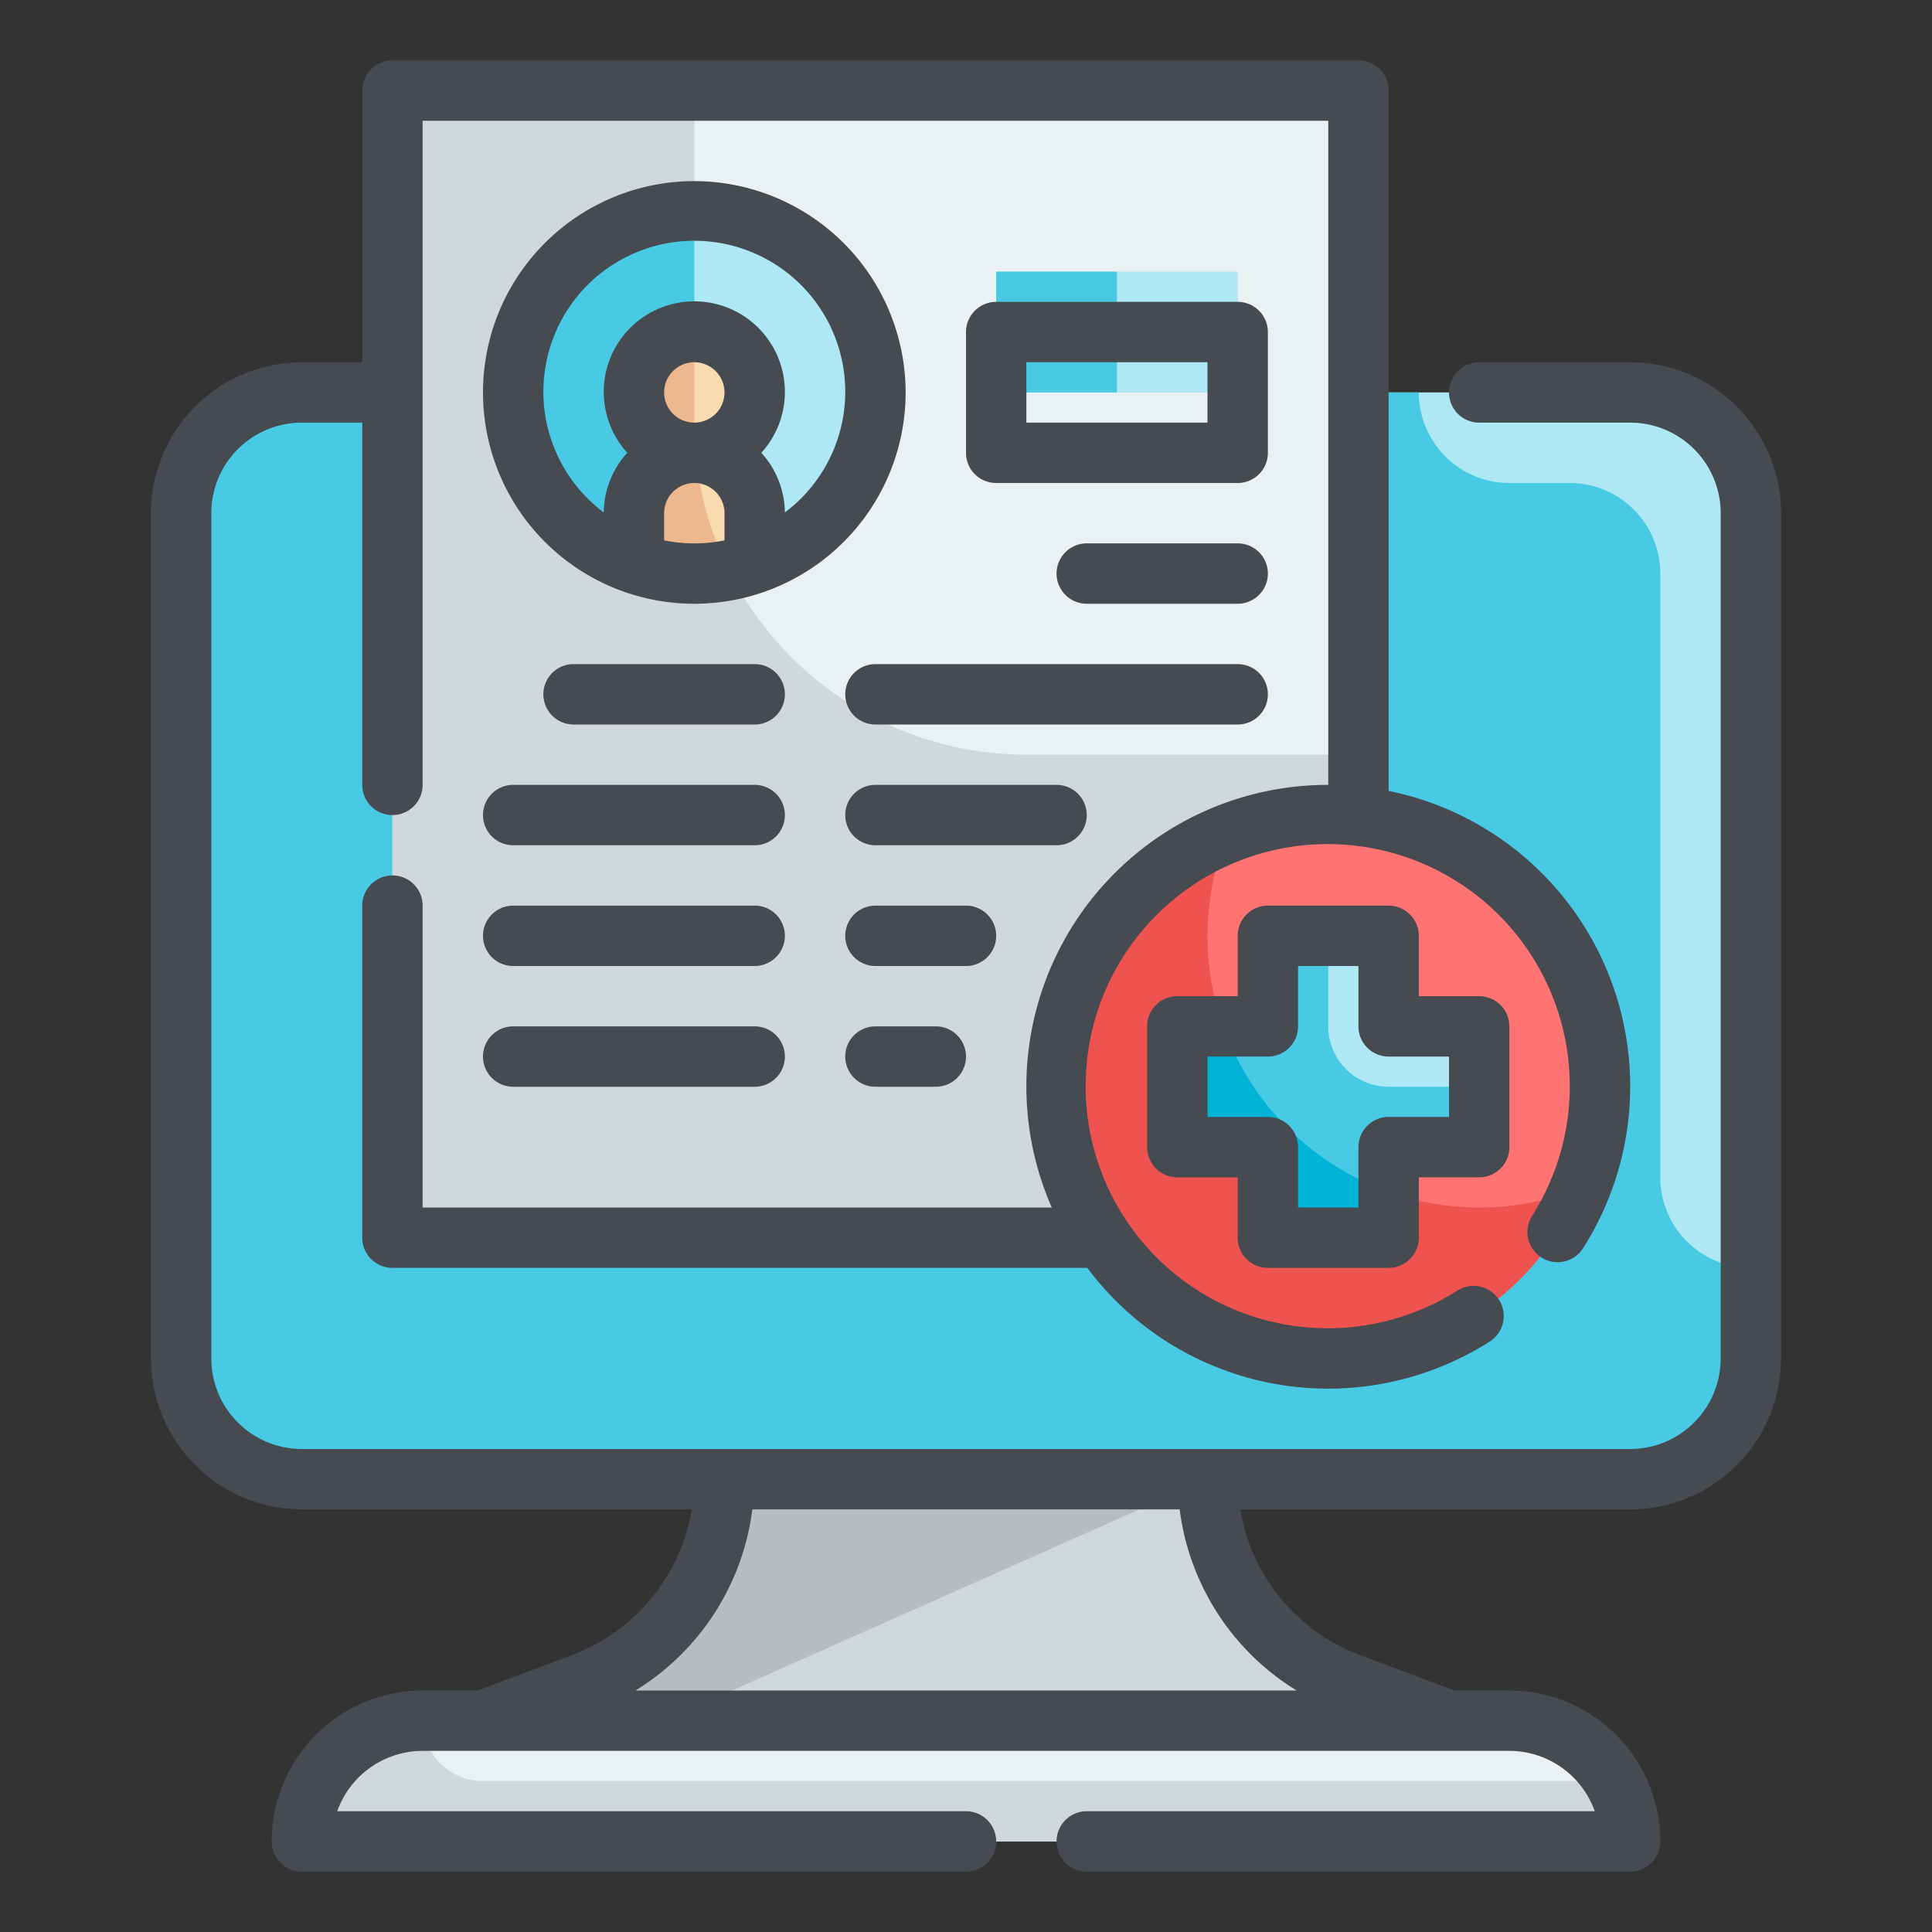 <svg id="Fill_Outline" height="512" viewBox="0 0 64 64" width="512" xmlns="http://www.w3.org/2000/svg" data-name="Fill Outline"><rect x="0" y="0" width="64" height="64" fill="#333333" stroke="none"/><g id="Color"><rect fill="#ade8f4" height="36" rx="4" width="52" x="6" y="13"/><path d="m55 39v-20a3 3 0 0 0 -3-3h-2a3 3 0 0 1 -3-3h-37a4 4 0 0 0 -4 4v28a4 4 0 0 0 4 4h44a4 4 0 0 0 4-4v-3a3 3 0 0 1 -3-3z" fill="#48cae4"/><path d="m16 57h32l-3.318-1.244a7.215 7.215 0 0 1 -4.682-6.756h-16a7.215 7.215 0 0 1 -4.682 6.756z" fill="#d0d8da"/><path d="m14 57h36a4 4 0 0 1 4 4 0 0 0 0 1 0 0h-44a0 0 0 0 1 0 0 4 4 0 0 1 4-4z" fill="#e9f1f2"/><path d="m13 3h32v38h-32z" fill="#e9f1f2"/><path d="m34 25a11 11 0 0 1 -11-11v-11h-10v38h32v-16z" fill="#d0d8da"/><circle cx="23" cy="13" fill="#ade8f4" r="6"/><path d="m23 19a6.034 6.034 0 0 0 1.156-.114 10.931 10.931 0 0 1 -1.156-4.886v-7a6 6 0 0 0 0 12z" fill="#48cae4"/><circle cx="23" cy="13" fill="#f9dbaf" r="2"/><path d="m25 17a2 2 0 0 0 -4 0v1.651a5.905 5.905 0 0 0 4 0z" fill="#f9dbaf"/><path d="m23.05 15h-.05a2 2 0 0 1 0-4v3c0 .34.02.67.05 1z" fill="#edb88e"/><path d="m24.14 18.89a6.12 6.12 0 0 1 -1.14.11 6.049 6.049 0 0 1 -2-.35v-1.65a2.006 2.006 0 0 1 2-2h.05a10.833 10.833 0 0 0 1.09 3.89z" fill="#edb88e"/><path d="m33 9h8v4h-8z" fill="#ade8f4"/><path d="m33 9h4v4h-4z" fill="#48cae4"/><circle cx="44" cy="36" fill="#ff7373" r="9"/><path d="m49 40a8.99 8.99 0 0 1 -8.349-12.349 9 9 0 1 0 11.7 11.7 8.963 8.963 0 0 1 -3.351.649z" fill="#ef5350"/><path d="m49 34h-3v-3h-4v3h-3v4h3v3h4v-3h3z" fill="#ade8f4"/><path d="m44 34v-3h-2v3h-3v4h3v3h4v-3h3v-2h-3a2 2 0 0 1 -2-2z" fill="#48cae4"/><path d="m46 41v-1.523a9.008 9.008 0 0 1 -5.477-5.477h-1.523v4h3v3z" fill="#00b4d8"/><path d="m40 49h-16a7.215 7.215 0 0 1 -4.682 6.756l-3.318 1.244h6z" fill="#b8bebf"/><path d="m16 59a2 2 0 0 1 -2-2 4 4 0 0 0 -4 4h44a3.955 3.955 0 0 0 -.555-2z" fill="#d0d8da"/></g><g id="Outline_copy" fill="#464a51" data-name="Outline copy"><path d="m54 12h-5a1 1 0 0 0 0 2h5a3 3 0 0 1 3 3v28a3 3 0 0 1 -3 3h-44a3 3 0 0 1 -3-3v-28a3 3 0 0 1 3-3h2v12a1 1 0 0 0 2 0v-22h30v22a9.988 9.988 0 0 0 -9.159 14h-20.841v-10a1 1 0 0 0 -2 0v11a1 1 0 0 0 1 1h23.019a9.956 9.956 0 0 0 13.3 2.459 1 1 0 1 0 -1.066-1.691 8.019 8.019 0 1 1 2.516-2.516 1 1 0 1 0 1.691 1.066 9.986 9.986 0 0 0 -6.46-15.118v-23.2a1 1 0 0 0 -1-1h-32a1 1 0 0 0 -1 1v9h-2a5.006 5.006 0 0 0 -5 5v28a5.006 5.006 0 0 0 5 5h12.914a6.246 6.246 0 0 1 -3.947 4.819l-3.149 1.181h-1.818a5.006 5.006 0 0 0 -5 5 1 1 0 0 0 1 1h22a1 1 0 0 0 0-2h-20.829a3.006 3.006 0 0 1 2.829-2h36a3.006 3.006 0 0 1 2.829 2h-16.829a1 1 0 0 0 0 2h18a1 1 0 0 0 1-1 5.006 5.006 0 0 0 -5-5h-1.819l-3.148-1.181a6.245 6.245 0 0 1 -3.947-4.819h12.914a5.006 5.006 0 0 0 5-5v-28a5.006 5.006 0 0 0 -5-5zm-11.049 44h-21.901a8.254 8.254 0 0 0 3.872-6h14.156a8.255 8.255 0 0 0 3.873 6z"/><path d="m23 6a7 7 0 1 0 7 7 7.008 7.008 0 0 0 -7-7zm-1 7a1 1 0 1 1 1 1 1 1 0 0 1 -1-1zm0 4.9v-.9a1 1 0 0 1 2 0v.9a5 5 0 0 1 -2 0zm4-.923a2.979 2.979 0 0 0 -.78-1.977 3 3 0 1 0 -4.44 0 2.979 2.979 0 0 0 -.78 1.976 5 5 0 1 1 6 0z"/><path d="m42 11a1 1 0 0 0 -1-1h-8a1 1 0 0 0 -1 1v4a1 1 0 0 0 1 1h8a1 1 0 0 0 1-1zm-2 3h-6v-2h6z"/><path d="m41 18h-5a1 1 0 0 0 0 2h5a1 1 0 0 0 0-2z"/><path d="m28 23a1 1 0 0 0 1 1h12a1 1 0 0 0 0-2h-12a1 1 0 0 0 -1 1z"/><path d="m36 27a1 1 0 0 0 -1-1h-6a1 1 0 0 0 0 2h6a1 1 0 0 0 1-1z"/><path d="m33 31a1 1 0 0 0 -1-1h-3a1 1 0 0 0 0 2h3a1 1 0 0 0 1-1z"/><path d="m19 22a1 1 0 0 0 0 2h6a1 1 0 0 0 0-2z"/><path d="m17 28h8a1 1 0 0 0 0-2h-8a1 1 0 0 0 0 2z"/><path d="m17 32h8a1 1 0 0 0 0-2h-8a1 1 0 0 0 0 2z"/><path d="m17 36h8a1 1 0 0 0 0-2h-8a1 1 0 0 0 0 2z"/><path d="m29 34a1 1 0 0 0 0 2h2a1 1 0 0 0 0-2z"/><path d="m42 42h4a1 1 0 0 0 1-1v-2h2a1 1 0 0 0 1-1v-4a1 1 0 0 0 -1-1h-2v-2a1 1 0 0 0 -1-1h-4a1 1 0 0 0 -1 1v2h-2a1 1 0 0 0 -1 1v4a1 1 0 0 0 1 1h2v2a1 1 0 0 0 1 1zm-2-5v-2h2a1 1 0 0 0 1-1v-2h2v2a1 1 0 0 0 1 1h2v2h-2a1 1 0 0 0 -1 1v2h-2v-2a1 1 0 0 0 -1-1z"/></g></svg>